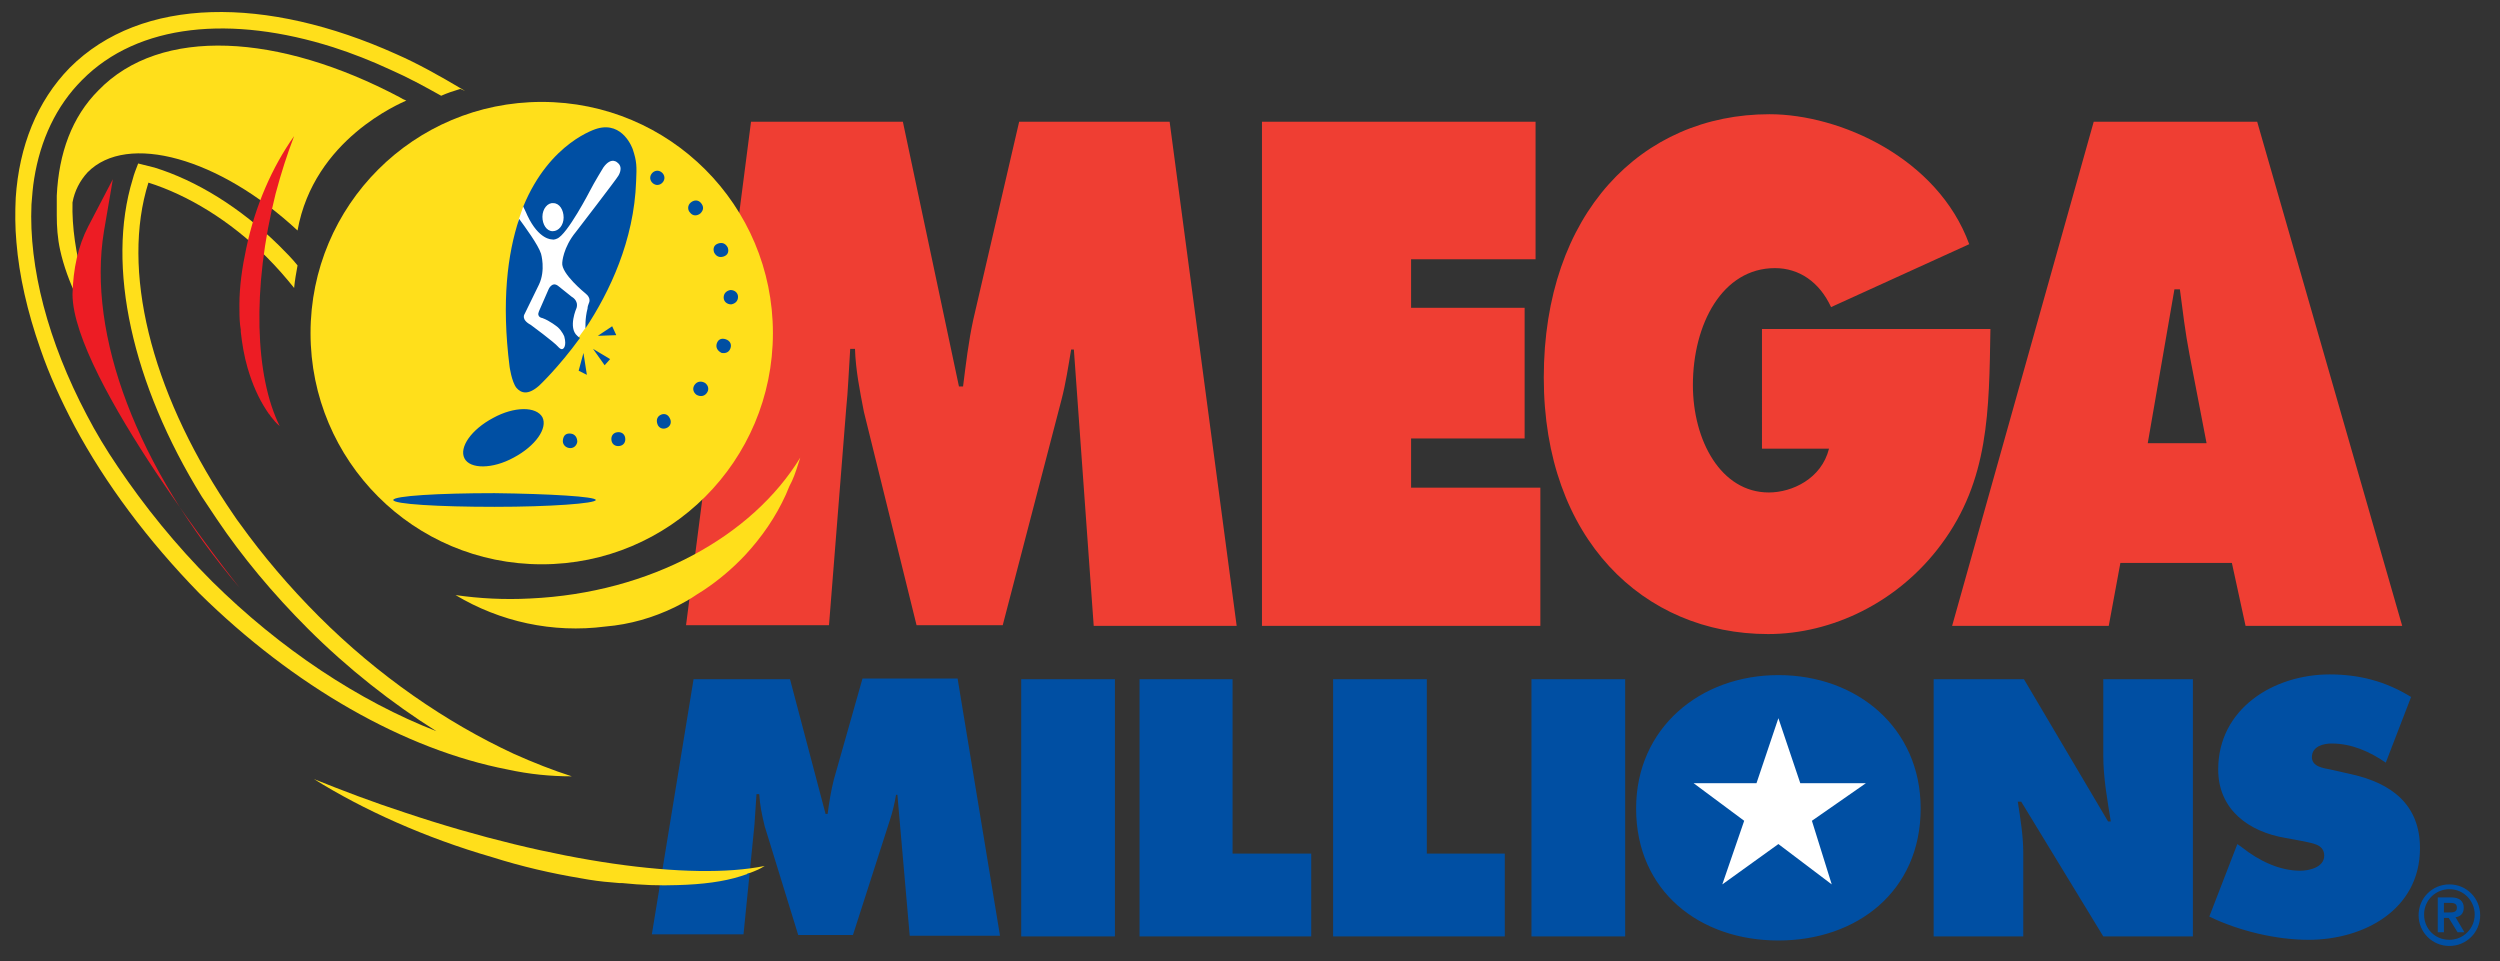 <svg xmlns="http://www.w3.org/2000/svg" id="Layer_1" viewBox="0 0 365.5 140.5" style="enable-background:new 0 0 365.5 140.5;">
  <rect x="0" y="0" width="365.5" height="140.5" fill="#333333" stroke="none"/>
  <style>
    .megamillions-logo-st0{fill:#EF3E33;} .megamillions-logo-st1{fill:#004FA3;} .megamillions-logo-st2{fill:#FFFFFF;} .megamillions-logo-st3{fill:#FFDF1B;} .megamillions-logo-st4{fill:#ED1C24;}
  </style>
  <path d="M109.8 17.8H132l8.2 38.7h.6c.4-3.2.8-6.6 1.5-9.8l6.7-28.9h22l9.8 73.7h-20.9L157 51.1h-.4c-.4 2.4-.8 5-1.4 7.3l-8.6 33H134l-7.7-31.2c-.6-3.1-1.2-6.1-1.3-9.2h-.7c-.2 2.9-.3 6-.6 8.9l-2.5 31.5h-20.9l9.5-73.6m74.7 0h40v20.1h-18.2V45h16.6v19.1h-16.6v7.2h18.9v20.2h-40.7V17.8M291 48.1c-.2 12-.2 22.1-7.2 31.5-6.3 8.5-16 13.1-25.3 13.1-18.2 0-32.8-13.9-32.8-37.5 0-24 14.3-38.5 33-38.5 10.3 0 24.6 6.4 29.2 19l-20.2 9.2c-1.7-3.7-4.7-5.7-8.2-5.7-7.7 0-12 8.2-12 17.1 0 8.1 4.1 15.7 11.1 15.7 3.4 0 7.7-2 8.8-6.4h-9.8V48.1H291m17.3 43.4h-22.9l20.7-73.7H330l21.2 73.7h-22.9l-2-9.2H310l-1.7 9.2m14.3-26.7l-2.5-13c-.6-3.1-1-6.4-1.4-9.5h-.8L314 64.8h8.6z" class="megamillions-logo-st0"/>
  <path d="M101.4 99.3h14.1l5.2 19.7h.3c.2-1.6.5-3.4.9-5l4.2-14.8H140l6.2 37.6H133l-1.8-20.6h-.2c-.2 1.2-.5 2.5-.9 3.7l-5.4 16.8h-8l-4.9-15.9c-.4-1.6-.7-3.1-.8-4.7h-.4l-.3 4.5-1.6 16H95.3l6.1-37.3m47.9 0H163v37.6h-13.7zm17.3 0h13.6v25.5h11.5v12.1h-25.1V99.3m28.3 0h13.7v25.5H220v12.1h-25.1V99.3m29 0h13.7v37.6h-13.7zm56.9 18.9c0 12.1-9.3 19.3-20.8 19.3s-20.8-7.2-20.8-19.3c0-11.8 9.4-19.5 20.8-19.5 11.5 0 20.8 7.7 20.8 19.5m2-18.9h13.1l12.3 20.8h.4c-.5-3.1-1.1-6.4-1.1-9.6V99.3h13.1v37.6h-13.1l-12-19.7h-.5c.4 2.6.8 5 .8 7.5v12.2h-13.1V99.3m44.4 24.1l.7.5c2.4 1.9 5.4 3.4 8.5 3.4 1.3 0 3.5-.5 3.5-2.2s-1.8-1.8-3-2.1l-2.7-.5c-5.3-.9-9.8-4.1-9.8-10 0-8.9 8.1-13.9 16.3-13.9 4.3 0 8.2 1 11.9 3.3l-3.7 9.6c-2.3-1.6-5-2.8-7.9-2.8-1.2 0-2.9.4-2.9 2 0 1.4 1.7 1.6 2.7 1.8l3.1.7c5.8 1.3 10 4.4 10 10.8 0 9-8.2 13.4-16.3 13.4-4.7 0-10.2-1.3-14.5-3.4l4.1-10.6" class="megamillions-logo-st1"/>
  <path d="M256.8 114.5h-9.2l7.4 5.5-3.2 9.3 8.2-5.9 7.8 5.9-2.9-9.3 7.9-5.5h-9.6L260 105l-3.2 9.5" class="megamillions-logo-st2"/>
  <path d="M59.2 118.8c-4.6-1.5-9.1-3.2-13.3-4.9 7.2 4.5 16.3 8.6 26 11.4 4.4 1.4 8.8 2.4 13 3.1 1.6.3 3.1.5 4.5.6l1.1.1h.4c2.9.3 5.6.4 8.2.3 3.6-.1 6.7-.5 9.2-1.3l.9-.3.1-.1.4-.1c.8-.3 1.5-.6 2.1-1-10.7 2.2-30.8-.5-52.6-7.8M45.4 48.7c0 18.7 15.1 33.8 33.8 33.8S113 67.4 113 48.7c0-18.7-15.1-33.8-33.8-33.8S45.4 30 45.4 48.7" class="megamillions-logo-st3"/>
  <path d="M2.3 28.9c.5-7.5 3.1-14.1 7.9-19C20.7-.6 39-.6 57.9 7.9c3.2 1.4 6.4 3.2 9.6 5.1.2.1.3.2.5.3-.2-.1-.5-.2-.7-.3-1 .3-1.9.6-2.8 1-2.5-1.4-4.9-2.7-7.4-3.8-2.8-1.3-5.6-2.4-8.4-3.3C33.9 2.2 20.2 3.4 12 11.7c-3.8 3.8-6.1 8.8-7 14.4-.2 1.2-.3 2.5-.4 3.8-.4 9.2 2.4 20 8.1 30.8 1.3 2.5 2.8 5 4.5 7.5C21.1 74 25.7 79.7 31 85c10 9.9 21.5 17.5 32.8 21.9-6.5-4.1-12.9-9.1-18.8-15-5.1-5.1-9.6-10.5-13.3-16-.7-1.1-1.5-2.2-2.2-3.3-10.2-16.5-14-33.7-10.1-46.4.2-.8.5-1.5.8-2.3l2.4.6c6.1 1.9 12.5 5.8 18.2 11.4 1 1 1.9 1.9 2.7 2.9-.2 1.1-.4 2.2-.5 3.3-1.2-1.5-2.5-3-4-4.5-5.4-5.4-11.6-9.1-17.3-10.9-4 12.7.3 30.2 11.4 47 .7 1 1.3 2 2 2.9 3.3 4.6 7.2 9.2 11.5 13.5 8.7 8.7 18.6 15.5 28.5 20.1 2.9 1.3 5.7 2.4 8.5 3.3-3.1 0-6.2-.3-9.4-1-15-2.9-31.2-12.1-45.1-25.8-7.5-7.7-13.7-16-18.2-24.4-2-3.8-3.7-7.5-5-11.3C4 45.6 2.8 40.3 2.4 35.4c-.2-2.2-.2-4.4-.1-6.5" class="megamillions-logo-st3"/>
  <path d="M8.3 28.6c.3-6.2 2.2-11.5 6.1-15.4 9.1-9.4 26.4-8.3 44 1 .3.2.7.4 1 .5-.8.4-13.5 5.6-15.9 19-11.4-10.6-24.9-14.4-30.7-8.5-1.1 1.2-1.9 2.7-2.2 4.4-.1 3.6.5 7.5 1.6 11.6.9 3.2 2.1 6.4 3.6 9.8-3.6-4.9-6-9.9-7-14.4-.4-1.8-.5-3.5-.5-5.1v-2.9" class="megamillions-logo-st3"/>
  <path d="M12.9 33.1l3.6-6.9-1.3 7.6C12.7 49 20.1 68.4 35 85.9c0 0-24.4-30.6-24.4-42.9.1-3.7.8-7 2.3-9.9" class="megamillions-logo-st4"/>
  <path d="M77.5 87.5c-3.8.2-7.4 0-10.9-.5 6.5 3.9 14.2 5.6 21.9 4.6 3.6-.3 7-1.3 10.1-2.8 1.2-.6 2.3-1.2 3.3-1.9l.8-.5.3-.2c2.1-1.4 4.1-3.1 5.9-5 2.5-2.7 4.5-5.6 6-8.9l.5-1.2.1-.2.3-.6c.5-1.1.8-2.2 1.2-3.4-7 11.5-21.9 19.8-39.5 20.6" class="megamillions-logo-st3"/>
  <path d="M40.3 28.3c.8-3 1.7-5.8 2.7-8.4-3.2 4.5-5.7 10.2-7 16.4-.6 2.8-1 5.6-1 8.3 0 1 0 2 .1 2.9l.1.7v.3c.2 1.8.5 3.6 1 5.3.7 2.4 1.6 4.4 2.7 6.1l.4.6.1.1.2.3c.4.5.8 1 1.3 1.4-3.6-7.2-4.1-20.1-.6-34" class="megamillions-logo-st4"/>
  <path d="M76.5 30.2l-.7 2 .3 18.1 4.7 3.5 3.8-4.5 1.1-1.5L90.2 34l1.8-9.8-3.6-1.5-11.9 7.5" class="megamillions-logo-st2"/>
  <path d="M79.3 61c.8 1.6-1 4.2-4.2 5.9-3.1 1.7-6.4 1.7-7.2.1-.8-1.6 1-4.2 4.2-5.9 3.1-1.7 6.3-1.7 7.2-.1m13.2-39.2s-1.4-4.1-5.2-3c0 0-6.9 1.9-10.8 11.4.3.6.6 1.3.6 1.3 1.7 3.6 3.6 3.5 3.6 3.5.3.1.7-.1.7-.1 1.5-.5 4.9-7.1 4.9-7.1.5-1 1.9-3.3 1.9-3.3 1.2-1.7 2.1-.7 2.1-.7.9.7.1 1.9.1 1.9-.2.4-6.2 8.2-6.2 8.2-1.9 2.3-2 4.5-2 4.5-.2 1.6 3.4 4.5 3.4 4.5.9.7.5 1.4.5 1.4-.1.3-.2.5-.2.8-.4 1.5-.3 2.9-.3 2.9 3.5-5.3 7.1-12.8 7.4-21.5.1-2.2.1-2.9-.5-4.7m-11.7 12c-.9 0-1.5-1-1.5-2.1 0-1.2.8-2.1 1.6-2 .9 0 1.5 1 1.5 2.1s-.7 2-1.6 2zM84.3 45c.3-1.1-.7-1.6-.7-1.6l-2-1.6c-.9-.7-1.4.5-1.4.5l-1.4 3.2c-.4.9.5 1 .5 1 1.1.4 2.2 1.3 2.2 1.3.7.6 1 1.4 1 1.4.4 1.5-.2 1.8-.2 1.8-.3.2-.7-.3-.7-.3-.6-.7-4-3.2-4-3.2-1.5-.8-.9-1.6-.9-1.6l2.1-4.3c1-2.1.3-4.5.3-4.5-.4-1.3-2.4-4-3.2-5.1-1.7 5.1-2.6 12.1-1.4 21.6 0 0 .3 2.2 1 3.1.7.8 1.7 1.1 3.3-.3 0 0 2.8-2.6 6-7-.2-.1-.4-.3-.4-.3-1.4-1.2-.1-4.1-.1-4.1zm11.3-18.1c-.5-.3-.7-.9-.4-1.4.3-.5.9-.7 1.4-.4.5.3.7.9.4 1.4-.3.5-.9.7-1.4.4m5.3 4.2c-.4-.4-.4-1.1.1-1.5.5-.4 1.1-.4 1.5.1.4.5.4 1-.1 1.5-.5.4-1.1.4-1.5-.1m3.5 5.8c-.2-.6 0-1.1.6-1.3.6-.2 1.1 0 1.4.6.2.6 0 1.1-.6 1.3-.6.2-1.1 0-1.4-.6m1.4 6.6c0-.6.4-1 1-1.1.6 0 1.1.4 1.1 1s-.4 1-1 1.1c-.6 0-1.1-.4-1.1-1m-1 6.7c.2-.6.7-.8 1.3-.6.6.2.9.7.7 1.3-.2.6-.7.8-1.3.7-.6-.3-.9-.8-.7-1.4m-3.2 6c.4-.5 1-.5 1.5-.2.5.4.6 1 .2 1.5-.4.5-1 .5-1.5.2-.5-.4-.6-1-.2-1.5m-5.1 4.5c.5-.3 1.1-.2 1.4.4.3.5.2 1.1-.3 1.4-.5.3-1.1.2-1.4-.3-.3-.6-.2-1.2.3-1.5m-6.3 2.5c.6-.1 1.1.2 1.2.8.1.6-.2 1.1-.8 1.2-.6.1-1.1-.2-1.2-.8-.1-.6.2-1.1.8-1.2m-6.7.2c.6.1.9.6.9 1.2-.1.6-.6 1-1.2.9-.6-.1-1-.6-.9-1.2.1-.7.5-1 1.2-.9m1.8-11.8l-.7 2.6 1.2.6-.5-3.2m1.4-.6l1.7 2.4.8-.9-2.5-1.5m.7-1.9l2.1-1.4.6 1.3-2.7.1m-.3 24c0 .5-6.6 1-14.8 1-8.2 0-14.8-.4-14.8-1s6.6-1 14.8-1c8.1.1 14.8.5 14.8 1m271 56.2c2.5 0 4.5 2 4.5 4.5s-2 4.5-4.5 4.5-4.5-2-4.5-4.5 2-4.5 4.5-4.5m0 8.1c2 0 3.7-1.6 3.7-3.7 0-2-1.6-3.7-3.7-3.7-2 0-3.7 1.6-3.7 3.7s1.6 3.7 3.7 3.7zm-1.7-6.2h2c1.2 0 1.8.6 1.8 1.5s-.5 1.3-1.2 1.4l1.3 2.2h-1l-1.3-2.1h-.7v2.1h-.9v-5.1zm.9 2.2h.7c.6 0 1.2 0 1.2-.7s-.6-.7-1.2-.7h-.7v1.4z" class="megamillions-logo-st1"/>
</svg>
